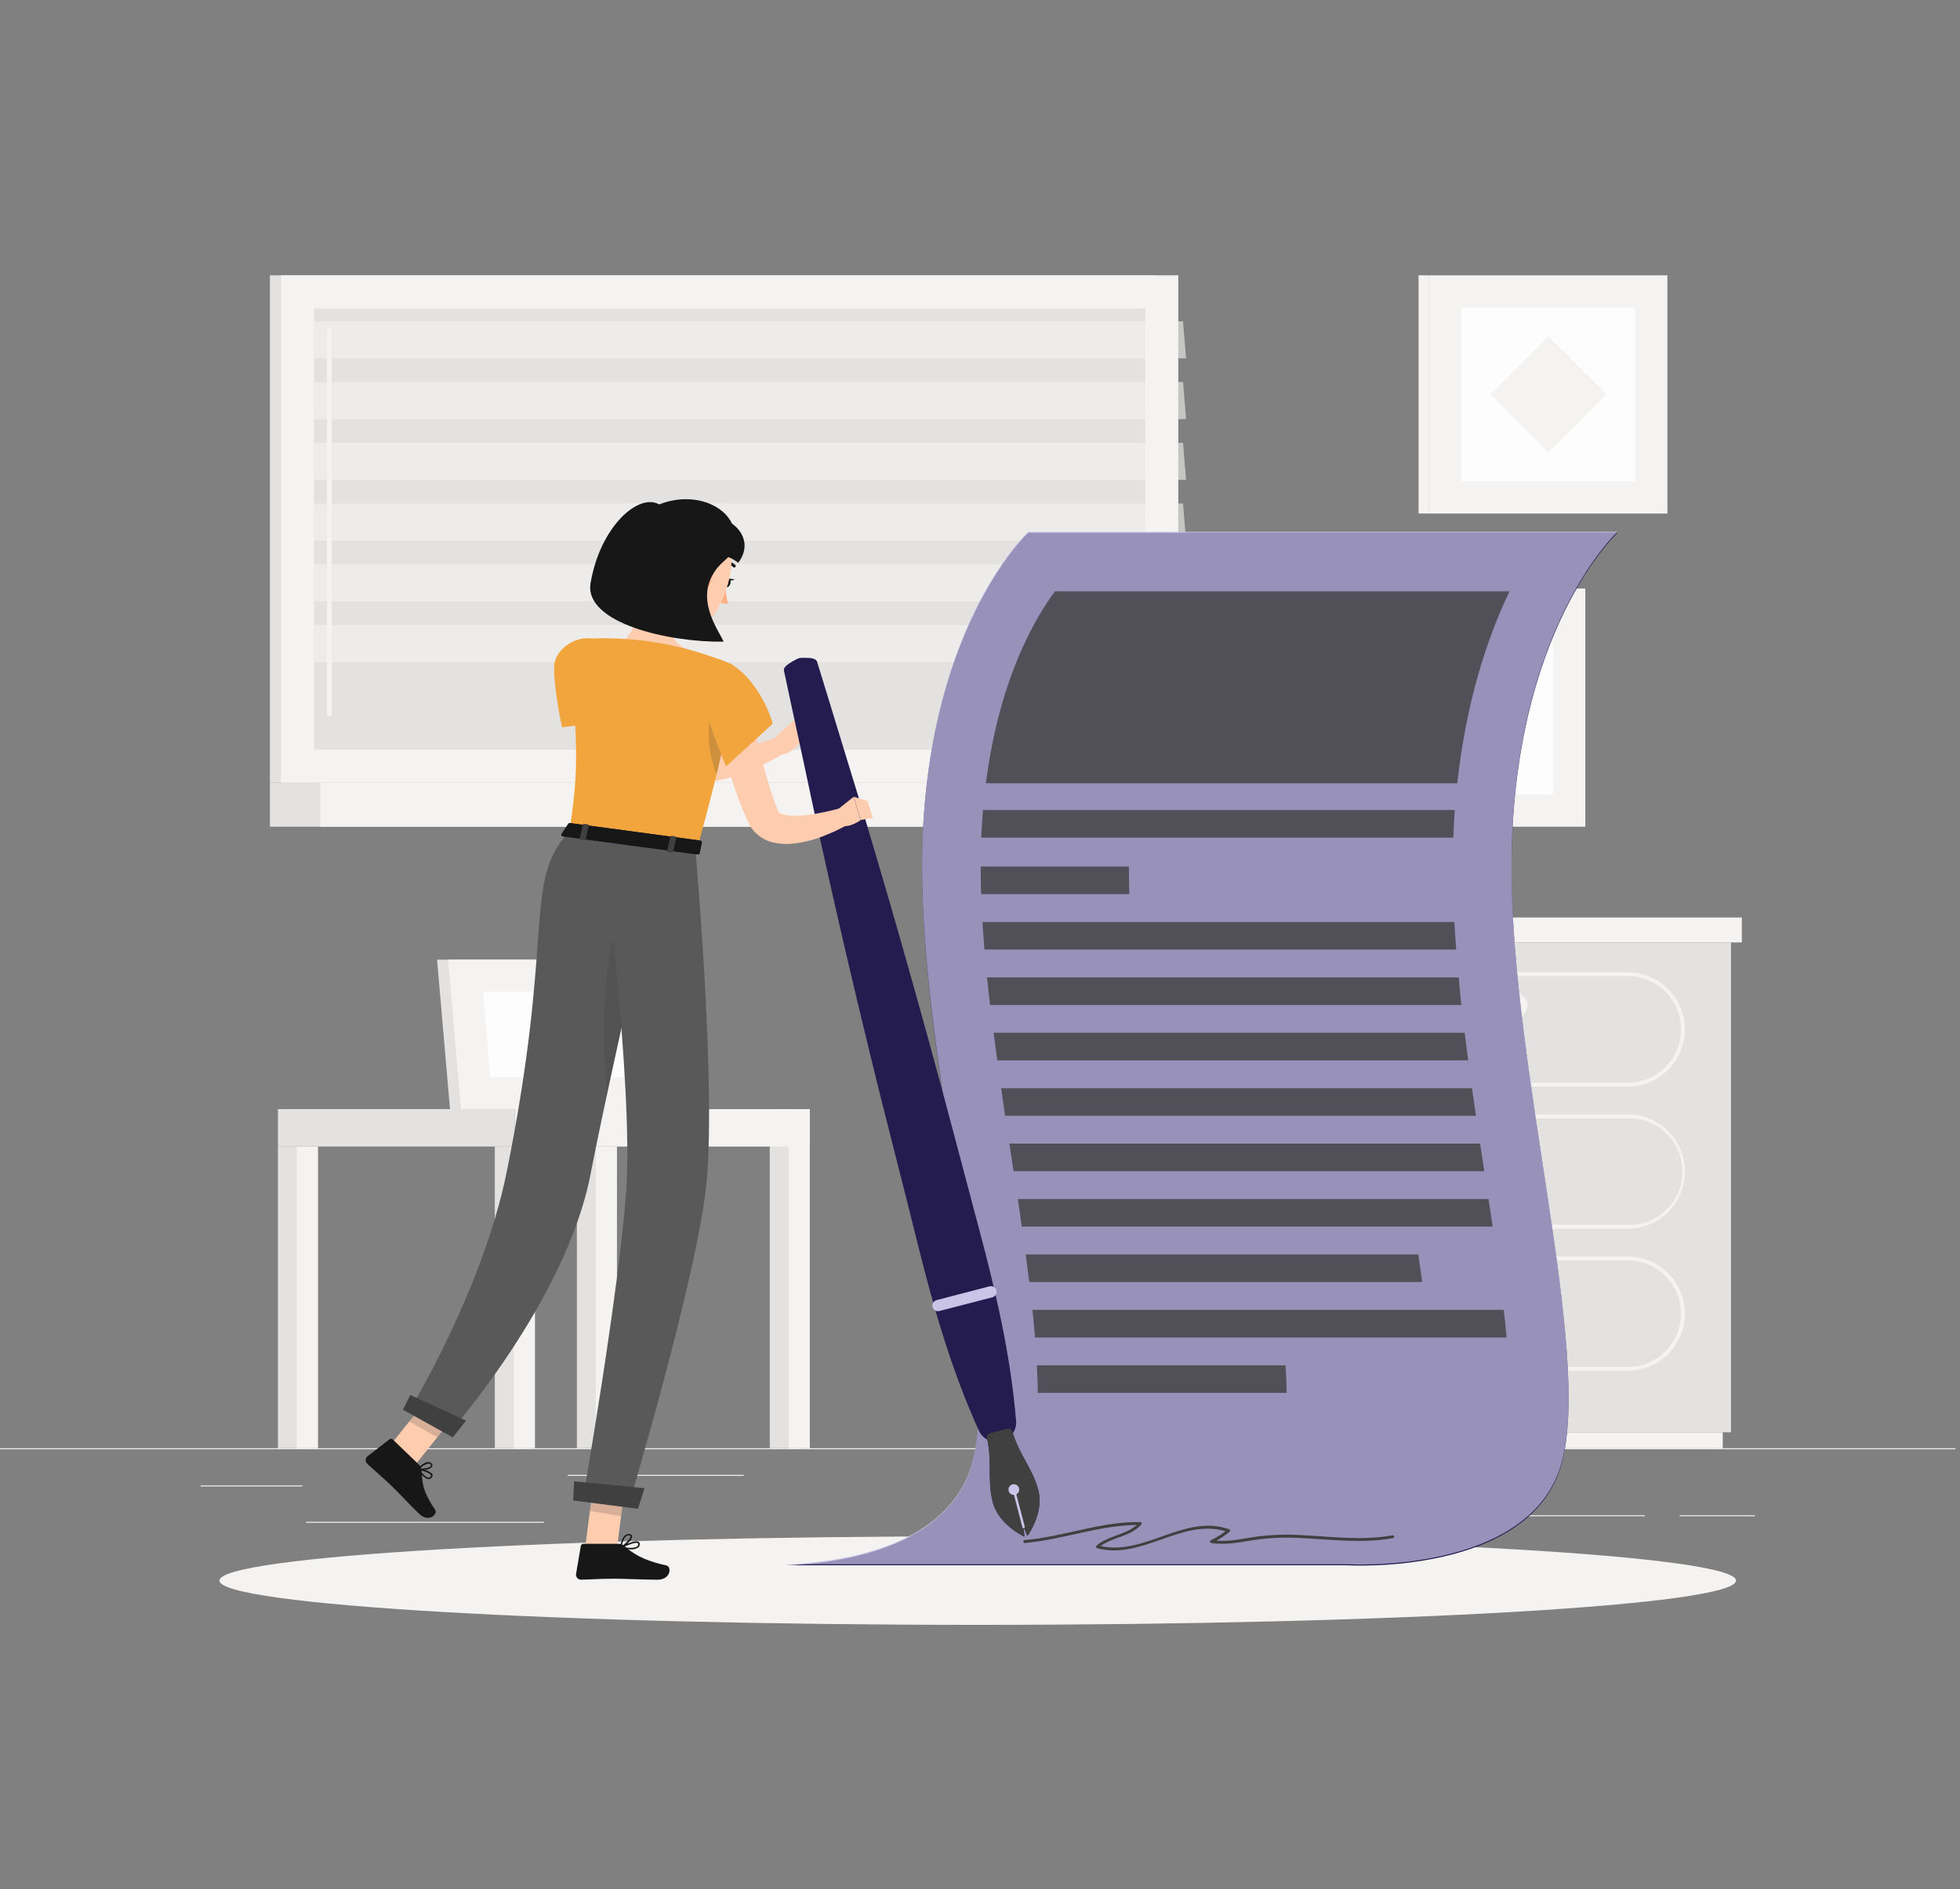 <svg width="363" height="350" viewBox="0 0 363 350" fill="none" xmlns="http://www.w3.org/2000/svg">
<rect x="0" y="0" width="363" height="350" fill="#808080" stroke="none"/>
<g id="name=declarations-4">
<g id="Character">
<path id="backgroundExtraLight" d="M362.159 268.287H0V268.468H362.159V268.287Z" fill="#F4F3F2"/>
<path id="backgroundExtraLight_2" d="M55.979 275.178H37.147V275.359H55.979V275.178Z" fill="#F4F3F2"/>
<path id="backgroundExtraLight_3" d="M137.748 273.217H105.132V273.398H137.748V273.217Z" fill="#F4F3F2"/>
<path id="backgroundExtraLight_4" d="M100.727 281.908H56.696V282.089H100.727V281.908Z" fill="#F4F3F2"/>
<path id="backgroundExtraLight_5" d="M325.012 280.695H311.083V280.876H325.012V280.695Z" fill="#F4F3F2"/>
<path id="backgroundExtraLight_6" d="M304.631 280.695H264.583V280.876H304.631V280.695Z" fill="#F4F3F2"/>
<path id="backgroundExtraLight_7" d="M240.128 277.633H186.188V277.814H240.128V277.633Z" fill="#F4F3F2"/>
<path id="backgroundLight" d="M122.877 205.459H83.343L80.946 177.775H120.479L122.877 205.459Z" fill="#E4E2E0"/>
<path id="backgroundExtraLight_8" d="M124.923 205.459H85.39L82.985 177.775H122.518L124.923 205.459Z" fill="#F4F3F2"/>
<path id="backgroundWhite" d="M90.791 199.526L89.473 183.729H117.113L118.431 199.526H90.791Z" fill="#FDFDFD"/>
<path id="backgroundLight_2" d="M148.204 205.459H142.562V268.279H148.204V205.459Z" fill="#E4E2E0"/>
<path id="backgroundExtraLight_9" d="M149.977 205.459H146.058V268.279H149.977V205.459Z" fill="#F4F3F2"/>
<path id="backgroundExtraLight_10" d="M95.358 212.395H149.979V205.463H95.358V212.395Z" fill="#F4F3F2"/>
<path id="backgroundLight_3" d="M97.288 212.395H91.645V268.283H97.288V212.395Z" fill="#E4E2E0"/>
<path id="backgroundExtraLight_11" d="M99.075 212.395H95.157V268.283H99.075V212.395Z" fill="#F4F3F2"/>
<path id="backgroundLight_4" d="M57.118 212.395H51.476V268.283H57.118V212.395Z" fill="#E4E2E0"/>
<path id="backgroundExtraLight_12" d="M58.898 212.395H54.98V268.283H58.898V212.395Z" fill="#F4F3F2"/>
<path id="backgroundLight_5" d="M112.483 212.395H106.841V268.283H112.483V212.395Z" fill="#E4E2E0"/>
<path id="backgroundExtraLight_13" d="M114.263 212.395H110.345V268.283H114.263V212.395Z" fill="#F4F3F2"/>
<path id="backgroundLight_6" d="M95.355 205.459H51.476V212.391H95.355V205.459Z" fill="#E4E2E0"/>
<path id="backgroundLight_7" d="M213.85 51H49.988V145.002H213.85V51Z" fill="#E4E2E0"/>
<path id="backgroundExtraLight_14" d="M218.222 51H52.027V145.002H218.222V51Z" fill="#F4F3F2"/>
<path id="backgroundLight_8" d="M213.85 145.008H49.988V153.149H213.85V145.008Z" fill="#E4E2E0"/>
<path id="backgroundExtraLight_15" d="M225.52 145.008H59.326V153.149H225.52V145.008Z" fill="#F4F3F2"/>
<path id="backgroundLight_9" d="M212.091 138.872V57.133L58.159 57.133V138.872H212.091Z" fill="#E4E2E0"/>
<path id="backgroundExtraLight_16" d="M60.999 132.762C60.941 132.763 60.884 132.752 60.831 132.731C60.777 132.709 60.728 132.677 60.687 132.637C60.646 132.597 60.613 132.548 60.591 132.495C60.569 132.442 60.557 132.385 60.557 132.327V61.119C60.549 61.057 60.555 60.994 60.573 60.934C60.591 60.874 60.622 60.818 60.664 60.771C60.705 60.724 60.756 60.686 60.813 60.66C60.871 60.635 60.933 60.621 60.995 60.621C61.058 60.621 61.12 60.635 61.178 60.66C61.235 60.686 61.286 60.724 61.327 60.771C61.369 60.818 61.4 60.874 61.418 60.934C61.436 60.994 61.442 61.057 61.434 61.119V132.327C61.434 132.442 61.388 132.553 61.306 132.634C61.225 132.716 61.114 132.762 60.999 132.762Z" fill="#F4F3F2"/>
<path id="backgroundLight_10" d="M212.083 138.872V57.133H211.301V138.872H212.083Z" fill="#E4E2E0"/>
<path id="backgroundExtraLight_17" opacity="0.6" d="M219.667 66.379H55.805L55.247 59.52H219.102L219.667 66.379Z" fill="#F4F3F2"/>
<path id="backgroundExtraLight_18" opacity="0.6" d="M219.667 77.629H55.805L55.247 70.769H219.102L219.667 77.629Z" fill="#F4F3F2"/>
<path id="backgroundExtraLight_19" opacity="0.6" d="M219.667 88.896H55.805L55.247 82.037H219.102L219.667 88.896Z" fill="#F4F3F2"/>
<path id="backgroundExtraLight_20" opacity="0.6" d="M219.667 100.146H55.805L55.247 93.279H219.102L219.667 100.146Z" fill="#F4F3F2"/>
<path id="backgroundExtraLight_21" opacity="0.6" d="M219.667 111.398H55.805L55.247 104.539H219.102L219.667 111.398Z" fill="#F4F3F2"/>
<path id="backgroundExtraLight_22" opacity="0.6" d="M219.667 122.641H55.805L55.247 115.781H219.102L219.667 122.641Z" fill="#F4F3F2"/>
<path id="backgroundExtraLight_23" d="M264.682 95.131H308.808V51.005L264.682 51.005V95.131Z" fill="#F4F3F2"/>
<path id="backgroundExtraLight_24" d="M264.681 51H262.725V95.126H264.681V51Z" fill="#F4F3F2"/>
<path id="backgroundWhite_2" d="M270.665 89.139H302.832V56.972L270.665 56.972V89.139Z" fill="#FDFDFD"/>
<path id="backgroundExtraLight_25" d="M286.743 83.826L297.509 73.061L286.743 62.295L275.978 73.061L286.743 83.826Z" fill="#F4F3F2"/>
<path id="backgroundExtraLight_26" d="M249.479 153.148H293.604V109.023H249.479V153.148Z" fill="#F4F3F2"/>
<path id="backgroundExtraLight_27" d="M249.477 109.018H247.521V153.143H249.477V109.018Z" fill="#F4F3F2"/>
<path id="backgroundWhite_3" d="M255.461 147.156H287.628V114.989H255.461V147.156Z" fill="#FDFDFD"/>
<path id="backgroundExtraLight_28" d="M269.253 137.938H273.83C276.355 137.938 278.401 135.891 278.401 133.367V128.789C278.401 126.265 276.355 124.219 273.83 124.219H269.253C266.729 124.219 264.682 126.265 264.682 128.789V133.367C264.682 135.891 266.729 137.938 269.253 137.938Z" fill="#F4F3F2"/>
<path id="backgroundExtraLight_29" d="M222.889 174.58H211.887V265.323H222.889V174.58Z" fill="#F4F3F2"/>
<path id="backgroundExtraLight_30" d="M319.063 265.328H213.414V268.291H319.063V265.328Z" fill="#F4F3F2"/>
<path id="backgroundLight_11" d="M222.89 265.328H320.586V174.586H222.89V265.328Z" fill="#E4E2E0"/>
<path id="backgroundExtraLight_31" d="M301.464 227.616H242.019C239.212 227.616 236.521 226.501 234.536 224.516C232.551 222.532 231.437 219.84 231.437 217.033C231.437 214.227 232.551 211.535 234.536 209.551C236.521 207.566 239.212 206.451 242.019 206.451H301.464C304.27 206.451 306.962 207.566 308.946 209.551C310.931 211.535 312.046 214.227 312.046 217.033C312.046 219.84 310.931 222.532 308.946 224.516C306.962 226.501 304.27 227.616 301.464 227.616ZM242.019 207.161C240.7 207.125 239.388 207.354 238.159 207.834C236.931 208.314 235.811 209.035 234.866 209.955C233.921 210.875 233.169 211.975 232.656 213.19C232.143 214.405 231.879 215.711 231.879 217.03C231.879 218.349 232.143 219.654 232.656 220.87C233.169 222.085 233.921 223.185 234.866 224.105C235.811 225.025 236.931 225.746 238.159 226.226C239.388 226.706 240.7 226.934 242.019 226.899H301.464C302.782 226.934 304.094 226.706 305.323 226.226C306.552 225.746 307.671 225.025 308.617 224.105C309.562 223.185 310.313 222.085 310.826 220.87C311.339 219.654 311.603 218.349 311.603 217.03C311.603 215.711 311.339 214.405 310.826 213.19C310.313 211.975 309.562 210.875 308.617 209.955C307.671 209.035 306.552 208.314 305.323 207.834C304.094 207.354 302.782 207.125 301.464 207.161H242.019Z" fill="#F4F3F2"/>
<path id="backgroundExtraLight_32" d="M301.464 253.928H242.019C239.212 253.928 236.521 252.813 234.536 250.829C232.551 248.844 231.437 246.153 231.437 243.346C231.437 240.539 232.551 237.848 234.536 235.863C236.521 233.879 239.212 232.764 242.019 232.764H301.464C304.27 232.764 306.962 233.879 308.946 235.863C310.931 237.848 312.046 240.539 312.046 243.346C312.046 246.153 310.931 248.844 308.946 250.829C306.962 252.813 304.27 253.928 301.464 253.928ZM242.019 233.474C239.4 233.474 236.889 234.514 235.038 236.365C233.186 238.217 232.146 240.728 232.146 243.346C232.146 245.964 233.186 248.475 235.038 250.327C236.889 252.178 239.4 253.218 242.019 253.218H301.464C304.082 253.218 306.593 252.178 308.444 250.327C310.296 248.475 311.336 245.964 311.336 243.346C311.336 240.728 310.296 238.217 308.444 236.365C306.593 234.514 304.082 233.474 301.464 233.474H242.019Z" fill="#F4F3F2"/>
<path id="backgroundExtraLight_33" d="M280.706 214.753H262.764C262.185 214.742 261.634 214.504 261.228 214.091C260.821 213.679 260.593 213.123 260.591 212.544C260.602 211.971 260.835 211.425 261.24 211.02C261.645 210.615 262.191 210.382 262.764 210.371H280.706C281.285 210.373 281.84 210.601 282.253 211.007C282.666 211.413 282.903 211.965 282.915 212.544C282.911 213.129 282.677 213.688 282.264 214.102C281.85 214.515 281.29 214.749 280.706 214.753Z" fill="#F4F3F2"/>
<path id="backgroundExtraLight_34" d="M301.464 201.272H242.019C239.212 201.272 236.521 200.157 234.536 198.173C232.551 196.188 231.437 193.496 231.437 190.69C231.437 187.883 232.551 185.191 234.536 183.207C236.521 181.222 239.212 180.107 242.019 180.107H301.464C304.27 180.107 306.962 181.222 308.946 183.207C310.931 185.191 312.046 187.883 312.046 190.69C312.046 193.496 310.931 196.188 308.946 198.173C306.962 200.157 304.27 201.272 301.464 201.272ZM242.019 180.817C240.722 180.817 239.439 181.073 238.241 181.569C237.043 182.065 235.955 182.792 235.038 183.709C234.121 184.626 233.394 185.714 232.898 186.912C232.402 188.109 232.146 189.393 232.146 190.69C232.146 191.986 232.402 193.27 232.898 194.468C233.394 195.666 234.121 196.754 235.038 197.671C235.955 198.587 237.043 199.315 238.241 199.811C239.439 200.307 240.722 200.562 242.019 200.562H301.464C304.082 200.562 306.593 199.522 308.444 197.671C310.296 195.819 311.336 193.308 311.336 190.69C311.336 188.071 310.296 185.56 308.444 183.709C306.593 181.857 304.082 180.817 301.464 180.817H242.019Z" fill="#F4F3F2"/>
<path id="backgroundExtraLight_35" d="M280.706 188.409H262.764C262.185 188.398 261.634 188.161 261.228 187.748C260.821 187.335 260.593 186.779 260.591 186.2C260.602 185.627 260.835 185.081 261.24 184.676C261.645 184.271 262.191 184.038 262.764 184.027H280.706C281.285 184.029 281.84 184.258 282.253 184.664C282.666 185.07 282.903 185.621 282.915 186.2C282.913 186.786 282.68 187.346 282.266 187.76C281.852 188.174 281.291 188.408 280.706 188.409Z" fill="#F4F3F2"/>
<path id="backgroundExtraLight_36" d="M280.706 241.066H262.764C262.185 241.054 261.634 240.817 261.228 240.404C260.821 239.991 260.593 239.436 260.591 238.857C260.601 238.283 260.833 237.736 261.238 237.33C261.644 236.925 262.191 236.693 262.764 236.684H280.706C281.285 236.685 281.84 236.914 282.253 237.32C282.666 237.726 282.903 238.278 282.915 238.857C282.913 239.442 282.68 240.003 282.266 240.417C281.852 240.83 281.291 241.064 280.706 241.066Z" fill="#F4F3F2"/>
<path id="backgroundExtraLight_37" d="M322.596 169.967H222.894V174.581H322.596V169.967Z" fill="#F4F3F2"/>
<path id="backgroundLight_12" d="M209.725 174.596H222.886V169.982H209.725V174.596Z" fill="#E4E2E0"/>
<path id="backgroundExtraLight_38" d="M181.08 301C258.642 301 321.518 297.329 321.518 292.801C321.518 288.273 258.642 284.602 181.08 284.602C103.518 284.602 40.642 288.273 40.642 292.801C40.642 297.329 103.518 301 181.08 301Z" fill="#F4F3F2"/>
<path id="objectPrimary" d="M299.603 98.674H190.434C190.434 98.674 170.769 116.782 170.769 160.806C170.769 198.666 185.683 249.998 180.084 271.011C175.861 286.866 155.384 289.59 145.57 289.966H249.48C249.48 289.966 283.654 292.03 289.253 271.011C294.852 249.991 279.938 198.666 279.938 160.806C279.938 116.753 299.603 98.674 299.603 98.674Z" fill="#241C4F"/>
<path id="objectSecondary" opacity="0.7" d="M299.603 98.477H190.434C190.434 98.477 170.769 116.585 170.769 160.609C170.769 198.469 185.683 249.801 180.084 270.814C175.861 286.669 155.384 289.392 145.57 289.769H249.48C249.48 289.769 283.654 291.833 289.253 270.814C294.852 249.794 279.938 198.469 279.938 160.609C279.938 116.556 299.603 98.477 299.603 98.477Z" fill="#CAC5E8"/>
<g id="Group" opacity="0.8">
<path id="objectTertiary" d="M269.899 145.101H182.59C185.06 125.733 191.716 114.462 195.389 109.537H279.576C275.447 118.156 271.551 129.898 269.899 145.101Z" fill="#404040"/>
<path id="objectTertiary_2" d="M269.164 155.166H181.732C181.804 153.406 181.906 151.696 182.051 150.045H269.432C269.312 151.711 269.222 153.418 269.164 155.166Z" fill="#404040"/>
<path id="objectTertiary_3" d="M209.153 165.631H181.709C181.661 163.994 181.634 162.384 181.629 160.8V160.518H209.081V160.8C209.081 162.394 209.103 164.009 209.153 165.631Z" fill="#404040"/>
<path id="objectTertiary_4" d="M269.697 175.905H182.329C182.177 174.181 182.054 172.471 181.96 170.791H269.363C269.45 172.486 269.561 174.19 269.697 175.905Z" fill="#404040"/>
<path id="objectTertiary_5" d="M270.654 186.172H183.359C183.157 184.453 182.968 182.746 182.794 181.051H270.162C270.285 182.753 270.466 184.462 270.654 186.172Z" fill="#404040"/>
<path id="objectTertiary_6" d="M271.918 196.43H184.696C184.457 194.721 184.232 193.011 184.015 191.316H271.266C271.469 193.016 271.687 194.721 271.918 196.43Z" fill="#404040"/>
<path id="objectTertiary_7" d="M273.356 206.698H186.141C185.89 204.988 185.648 203.284 185.417 201.584H272.624C272.863 203.286 273.11 204.996 273.356 206.698Z" fill="#404040"/>
<path id="objectTertiary_8" d="M274.897 216.965H187.711C187.573 216.03 187.429 215.081 187.284 214.133L186.936 211.844H274.122C274.383 213.553 274.636 215.263 274.897 216.965Z" fill="#404040"/>
<path id="objectTertiary_9" d="M189.235 227.231C188.994 225.541 188.752 223.836 188.511 222.117H275.682C275.936 223.827 276.197 225.529 276.443 227.231H189.235Z" fill="#404040"/>
<path id="objectTertiary_10" d="M190.619 237.498C190.416 235.825 190.191 234.116 189.959 232.385H262.681C262.927 234.109 263.159 235.818 263.405 237.498H190.619Z" fill="#404040"/>
<path id="objectTertiary_11" d="M191.689 247.771C191.549 246.096 191.39 244.389 191.211 242.65H278.506C278.702 244.403 278.883 246.113 279.035 247.771H191.689Z" fill="#404040"/>
<path id="objectTertiary_12" d="M192.19 258.032C192.19 256.38 192.124 254.671 192.03 252.918H238.09C238.206 254.707 238.271 256.416 238.292 258.032H192.19Z" fill="#404040"/>
</g>
<path id="objectTertiary_13" d="M257.859 284.421C252.317 285.427 246.704 284.66 241.134 284.384C238.463 284.214 235.781 284.287 233.123 284.602C230.516 284.949 227.922 285.63 225.293 285.398C226.161 284.929 226.978 284.374 227.734 283.74C227.767 283.706 227.791 283.664 227.804 283.619C227.816 283.573 227.816 283.525 227.805 283.479C227.793 283.433 227.77 283.391 227.737 283.357C227.704 283.323 227.664 283.297 227.618 283.283C219.441 280.386 211.995 288.231 203.846 286.398C206.157 284.689 209.409 284.66 211.379 282.414C211.415 282.375 211.44 282.327 211.449 282.274C211.459 282.222 211.453 282.168 211.432 282.119C211.411 282.07 211.377 282.028 211.333 281.998C211.289 281.968 211.237 281.952 211.183 281.951C203.89 281.835 197.001 284.667 189.787 285.297C189.439 285.297 189.439 285.869 189.787 285.84C196.777 285.225 203.477 282.559 210.524 282.501C208.417 284.377 205.201 284.45 203.057 286.347C203.023 286.38 202.999 286.421 202.986 286.467C202.974 286.512 202.973 286.56 202.985 286.605C202.997 286.651 203.02 286.692 203.053 286.726C203.086 286.759 203.127 286.784 203.173 286.796C211.386 289.064 218.861 281.234 226.974 283.653C226.126 284.314 225.205 284.876 224.228 285.326C224.183 285.354 224.146 285.394 224.123 285.442C224.1 285.49 224.091 285.544 224.098 285.597C224.105 285.65 224.127 285.7 224.162 285.741C224.197 285.781 224.242 285.811 224.294 285.826C226.966 286.268 229.581 285.703 232.218 285.283C235.17 284.857 238.158 284.738 241.134 284.928C246.762 285.203 252.412 285.956 258.003 284.928C258.358 284.877 258.213 284.355 257.859 284.421Z" fill="#404040"/>
<path id="skinTone" d="M110.014 125.402C110.47 125.982 111.057 126.677 111.593 127.315C112.129 127.952 112.715 128.597 113.295 129.22C114.461 130.465 115.641 131.689 116.916 132.841C119.28 135.086 121.966 136.965 124.884 138.418C125.239 138.57 125.608 138.723 125.934 138.846C126.094 138.915 126.258 138.973 126.427 139.02C126.583 139.074 126.743 139.12 126.905 139.157C127.6 139.332 128.311 139.444 129.027 139.49C130.63 139.561 132.237 139.469 133.822 139.215C135.504 138.958 137.171 138.605 138.812 138.158C140.478 137.723 142.18 137.18 143.767 136.622L145.215 139.519C141.995 141.53 138.508 143.078 134.858 144.119C132.933 144.676 130.949 144.997 128.947 145.075C127.863 145.116 126.778 145.043 125.709 144.858C125.428 144.817 125.15 144.759 124.877 144.684C124.587 144.619 124.312 144.546 124.073 144.466C123.565 144.322 123.073 144.148 122.624 143.967C118.964 142.462 115.592 140.335 112.657 137.68C111.22 136.434 109.849 135.114 108.55 133.725C107.906 133 107.276 132.32 106.667 131.603C106.059 130.885 105.479 130.154 104.849 129.321L110.014 125.402Z" fill="#FECCAF"/>
<path id="t-shirt1Color" d="M102.64 123.353C102.481 127.409 104.089 134.717 104.089 134.717L114.128 133.5C114.128 133.5 114.497 122.802 112.549 120.216C109.253 115.856 102.792 119.521 102.64 123.353Z" fill="#F2A53D"/>
<path id="skinTone_2" d="M142.42 137.658L147.121 133.355L147.722 137.991C147.722 137.991 145.774 140.599 143.565 139.505L142.42 137.658Z" fill="#FECCAF"/>
<path id="skinTone_3" d="M149.474 133.609L151.466 136.217L147.714 137.991L147.113 133.355L149.474 133.609Z" fill="#FECCAF"/>
<path id="objectPrimary_2" d="M148.289 121.876C148.665 121.854 149.042 121.854 149.419 121.876C149.571 121.866 149.723 121.866 149.875 121.876L150.252 121.927C150.577 121.97 150.886 122.095 151.15 122.289C151.281 122.438 151.366 122.621 151.396 122.817L151.563 123.368L152.236 125.541L153.584 129.937L156.271 138.738C158.045 144.605 159.892 150.45 161.602 156.339C165.115 168.087 168.439 179.879 171.706 191.693C174.973 203.506 178.044 215.364 181.202 227.184C184.36 239.005 187.185 250.949 188.192 263.342C188.228 264.171 187.978 264.988 187.485 265.655C186.992 266.322 186.284 266.799 185.481 267.007C184.677 267.215 183.827 267.141 183.072 266.797C182.316 266.453 181.702 265.86 181.332 265.117C176.19 253.796 172.829 242.011 169.888 230.118C166.947 218.225 163.825 206.368 160.943 194.46C158.06 182.552 155.242 170.622 152.606 158.649C151.251 152.674 150.02 146.662 148.723 140.665L146.804 131.784L145.841 127.286L145.363 125.034L145.239 124.476C145.174 124.288 145.159 124.085 145.196 123.889C145.339 123.604 145.548 123.355 145.804 123.165L146.116 122.941C146.234 122.847 146.36 122.765 146.493 122.694C146.81 122.493 147.139 122.309 147.478 122.144C147.726 121.999 148.003 121.908 148.289 121.876Z" fill="#241C4F"/>
<path id="objectPrimary_3" d="M187.496 265.218C187.441 265.023 187.312 264.856 187.136 264.754C186.96 264.652 186.751 264.624 186.554 264.675L184.961 265.088L183.367 265.501C183.17 265.552 183.001 265.679 182.897 265.854C182.792 266.029 182.761 266.238 182.809 266.435C183.802 270.991 182.809 274.265 183.867 278.278C184.961 282.501 189.719 284.659 189.719 284.659L189.567 282.863L190.292 284.514C190.292 284.514 193.399 280.313 192.305 276.083C191.277 272.078 188.843 269.688 187.496 265.218Z" fill="#241C4F"/>
<path id="objectTertiary_14" d="M187.496 265.218C187.441 265.023 187.312 264.856 187.136 264.754C186.96 264.652 186.751 264.624 186.554 264.675L184.961 265.088L183.367 265.501C183.17 265.552 183.001 265.679 182.897 265.854C182.792 266.029 182.761 266.238 182.809 266.435C183.802 270.991 182.809 274.265 183.867 278.278C184.961 282.501 189.719 284.659 189.719 284.659L189.567 282.863L190.292 284.514C190.292 284.514 193.399 280.313 192.305 276.083C191.277 272.078 188.843 269.688 187.496 265.218Z" fill="#404040"/>
<path id="objectSecondary_2" d="M188.735 275.703C188.781 275.893 188.771 276.093 188.704 276.277C188.638 276.461 188.518 276.622 188.361 276.738C188.203 276.855 188.015 276.922 187.819 276.931C187.623 276.941 187.429 276.892 187.261 276.791C187.093 276.691 186.959 276.543 186.875 276.366C186.791 276.189 186.761 275.991 186.789 275.797C186.817 275.603 186.902 275.422 187.033 275.276C187.164 275.131 187.335 275.027 187.525 274.979C187.782 274.915 188.053 274.955 188.279 275.091C188.506 275.227 188.67 275.447 188.735 275.703Z" fill="#CAC5E8"/>
<path id="objectSecondary_3" d="M189.628 283.087C189.599 283.095 189.57 283.097 189.54 283.093C189.511 283.089 189.483 283.079 189.457 283.064C189.432 283.05 189.409 283.03 189.391 283.006C189.373 282.983 189.36 282.956 189.353 282.928L187.556 276.003C187.543 275.946 187.552 275.885 187.581 275.834C187.611 275.783 187.659 275.745 187.716 275.728C187.745 275.72 187.775 275.719 187.805 275.723C187.834 275.727 187.863 275.738 187.889 275.753C187.914 275.769 187.937 275.789 187.954 275.813C187.972 275.838 187.984 275.865 187.991 275.895L189.787 282.812C189.795 282.84 189.797 282.87 189.793 282.899C189.789 282.929 189.78 282.957 189.765 282.982C189.75 283.008 189.73 283.03 189.707 283.048C189.683 283.066 189.657 283.079 189.628 283.087Z" fill="#CAC5E8"/>
<path id="objectSecondary_4" d="M183.758 240.33L173.994 242.857C173.728 242.931 173.444 242.896 173.204 242.76C172.963 242.624 172.787 242.399 172.712 242.133C172.643 241.867 172.679 241.585 172.815 241.345C172.95 241.106 173.173 240.929 173.436 240.851L183.251 238.294C183.517 238.225 183.799 238.261 184.039 238.397C184.278 238.532 184.455 238.755 184.533 239.019C184.571 239.156 184.581 239.299 184.562 239.44C184.543 239.581 184.497 239.716 184.424 239.839C184.352 239.961 184.256 240.068 184.141 240.152C184.027 240.236 183.896 240.297 183.758 240.33Z" fill="#CAC5E8"/>
<path id="faceDetails" d="M134.194 107.78C134.02 108.214 134.114 108.663 134.397 108.794C134.679 108.924 135.056 108.663 135.23 108.222C135.404 107.78 135.317 107.338 135.027 107.215C134.737 107.092 134.375 107.345 134.194 107.78Z" fill="#171717"/>
<path id="faceDetails_2" d="M134.894 107.168L136.06 107.32C136.06 107.32 135.191 107.892 134.894 107.168Z" fill="#171717"/>
<path id="noseColor" d="M134.401 108.35C134.39 109.516 134.536 110.678 134.835 111.805C134.546 111.864 134.248 111.861 133.96 111.795C133.673 111.728 133.403 111.601 133.169 111.421L134.401 108.35Z" fill="#FEB084"/>
<path id="hairColor" d="M135.943 105.129C135.898 105.121 135.856 105.101 135.82 105.071C135.561 104.831 135.249 104.655 134.909 104.557C134.57 104.459 134.212 104.442 133.864 104.506C133.829 104.516 133.791 104.519 133.755 104.514C133.718 104.509 133.683 104.496 133.651 104.477C133.619 104.458 133.592 104.433 133.57 104.403C133.548 104.373 133.532 104.34 133.524 104.304C133.506 104.233 133.517 104.159 133.553 104.097C133.59 104.035 133.65 103.989 133.72 103.97C134.155 103.884 134.604 103.901 135.032 104.019C135.459 104.137 135.853 104.354 136.182 104.651C136.208 104.676 136.228 104.706 136.242 104.739C136.256 104.772 136.263 104.807 136.263 104.843C136.263 104.879 136.256 104.914 136.242 104.947C136.228 104.98 136.208 105.01 136.182 105.035C136.154 105.07 136.117 105.097 136.075 105.114C136.033 105.13 135.988 105.136 135.943 105.129Z" fill="#171717"/>
<path id="skinTone_4" d="M118.84 107.547C119.151 111.067 117.978 116.847 115.312 118.81C115.312 118.81 117.319 122.519 123.744 123.38C130.806 124.329 127.488 120.353 127.488 120.353C123.729 118.904 124.135 116.094 125.084 113.515L118.84 107.547Z" fill="#FECCAF"/>
<path id="skinTone_5" d="M138.085 126.379C138.642 129.675 139.33 133.086 140.048 136.403C140.431 138.069 140.815 139.728 141.264 141.365C141.713 143.002 142.163 144.624 142.662 146.225C142.938 147.007 143.184 147.811 143.474 148.586L143.908 149.745L144.01 150.028V150.115C144.01 150.158 144.01 150.209 144.06 150.245C144.21 150.503 144.454 150.693 144.741 150.774C145.316 150.971 145.916 151.086 146.523 151.114C148.078 151.158 149.632 151.03 151.159 150.73C152.759 150.448 154.447 150.057 156.019 149.615L157.344 152.556C156.511 153.056 155.722 153.454 154.882 153.86C154.041 154.265 153.201 154.584 152.325 154.946C150.5 155.656 148.587 156.112 146.639 156.3C145.494 156.412 144.339 156.334 143.22 156.069C141.785 155.745 140.492 154.968 139.533 153.852C139.285 153.55 139.062 153.228 138.867 152.889C138.765 152.722 138.686 152.556 138.599 152.382L138.461 152.063L137.896 150.796C137.527 149.948 137.172 149.101 136.861 148.246C136.238 146.537 135.644 144.82 135.129 143.096C134.615 141.372 134.152 139.627 133.681 137.896C132.819 134.404 132.116 130.949 131.595 127.335L138.085 126.379Z" fill="#FECCAF"/>
<path id="skinTone_6" d="M155.319 149.814L158.115 147.598L159.375 151.944C159.375 151.944 155.551 154.71 154.53 151.458L155.319 149.814Z" fill="#FECCAF"/>
<path id="skinTone_7" d="M160.649 148.365L161.648 151.502L159.381 151.907L158.128 147.598L160.649 148.365Z" fill="#FECCAF"/>
<path id="skinTone_8" d="M108.416 286.402L114.261 286.829L115.992 273.408L110.147 272.98L108.416 286.402Z" fill="#FECCAF"/>
<path id="skinTone_9" d="M70.978 269.349L76.041 272.427L84.465 261.91L79.402 258.832L70.978 269.349Z" fill="#FECCAF"/>
<path id="shoesColor" d="M79.579 273.98C79.506 273.987 79.433 273.987 79.361 273.98C78.637 273.98 77.775 272.843 77.34 272.176C77.325 272.154 77.316 272.128 77.316 272.1C77.316 272.073 77.325 272.046 77.34 272.024C77.356 272.003 77.377 271.986 77.401 271.976C77.425 271.966 77.452 271.963 77.478 271.966C77.717 272.017 79.81 272.452 80.086 273.154C80.115 273.231 80.124 273.314 80.111 273.396C80.099 273.477 80.065 273.554 80.013 273.618C79.914 273.784 79.76 273.912 79.579 273.98ZM77.768 272.336C78.383 273.205 78.97 273.719 79.368 273.726C79.455 273.724 79.539 273.701 79.614 273.658C79.688 273.615 79.751 273.554 79.796 273.48C79.815 273.45 79.826 273.415 79.826 273.379C79.826 273.343 79.815 273.308 79.796 273.277C79.68 272.908 78.601 272.539 77.768 272.307V272.336Z" fill="#171717"/>
<path id="shoesColor_2" d="M79.267 272.173C78.665 272.339 78.034 272.369 77.42 272.26C77.397 272.255 77.376 272.244 77.359 272.227C77.342 272.21 77.331 272.189 77.326 272.166C77.314 272.146 77.308 272.124 77.308 272.101C77.308 272.078 77.314 272.056 77.326 272.036C77.369 271.985 78.521 270.804 79.368 270.841C79.477 270.841 79.584 270.866 79.682 270.914C79.78 270.961 79.866 271.031 79.933 271.116C80.012 271.194 80.062 271.297 80.076 271.407C80.089 271.518 80.064 271.63 80.005 271.724C79.814 271.95 79.555 272.107 79.267 272.173ZM77.746 272.043C78.47 272.115 79.585 271.913 79.81 271.572C79.81 271.522 79.868 271.435 79.752 271.297C79.709 271.241 79.654 271.196 79.592 271.165C79.529 271.133 79.46 271.117 79.39 271.116C78.758 271.244 78.183 271.569 77.746 272.043Z" fill="#171717"/>
<path id="shoesColor_3" d="M77.558 271.294L72.756 266.673C72.677 266.592 72.571 266.542 72.458 266.533C72.345 266.524 72.232 266.555 72.141 266.623L68.041 269.788C67.942 269.876 67.863 269.983 67.809 270.104C67.755 270.224 67.727 270.355 67.727 270.487C67.727 270.619 67.755 270.75 67.809 270.87C67.863 270.99 67.942 271.098 68.041 271.186C69.743 272.772 70.641 273.453 72.749 275.488C74.053 276.734 75.82 278.697 77.616 280.421C79.413 282.145 81.165 280.522 80.572 279.646C77.892 275.72 78.29 274.242 78.051 272.236C78 271.875 77.826 271.542 77.558 271.294Z" fill="#171717"/>
<path id="shoesColor_4" d="M116.79 287.017C116.172 287.002 115.556 286.932 114.95 286.807C114.922 286.802 114.897 286.787 114.877 286.767C114.858 286.746 114.845 286.72 114.842 286.691C114.838 286.663 114.843 286.634 114.856 286.608C114.869 286.582 114.889 286.561 114.914 286.547C115.182 286.409 117.558 285.214 118.253 285.612C118.319 285.649 118.375 285.702 118.415 285.767C118.454 285.832 118.476 285.906 118.478 285.982C118.492 286.107 118.475 286.234 118.428 286.352C118.381 286.47 118.306 286.574 118.21 286.655C117.791 286.933 117.291 287.06 116.79 287.017ZM115.414 286.612C116.703 286.822 117.666 286.764 118.029 286.445C118.093 286.393 118.143 286.324 118.173 286.247C118.204 286.17 118.214 286.086 118.202 286.003C118.204 285.974 118.198 285.945 118.184 285.919C118.17 285.893 118.149 285.872 118.123 285.858C117.732 285.641 116.392 286.148 115.414 286.612Z" fill="#171717"/>
<path id="shoesColor_5" d="M114.979 286.791C114.954 286.801 114.925 286.801 114.9 286.791C114.879 286.778 114.862 286.76 114.852 286.738C114.842 286.716 114.838 286.691 114.842 286.667C114.842 286.559 115.124 284.176 116.435 284.176H116.544C116.928 284.219 117.036 284.408 117.058 284.56C117.167 285.226 115.747 286.486 115.037 286.805C115.017 286.808 114.996 286.803 114.979 286.791ZM116.428 284.422C115.588 284.422 115.254 285.805 115.153 286.399C115.877 285.965 116.841 284.951 116.776 284.574C116.776 284.574 116.776 284.451 116.508 284.422H116.428Z" fill="#171717"/>
<path id="shoesColor_6" d="M114.615 285.986H108.046C107.931 285.986 107.82 286.027 107.732 286.102C107.645 286.176 107.587 286.279 107.568 286.392L106.684 291.585C106.666 291.715 106.677 291.848 106.715 291.973C106.753 292.099 106.817 292.215 106.903 292.314C106.99 292.413 107.096 292.492 107.216 292.546C107.336 292.601 107.465 292.628 107.597 292.628C109.886 292.585 110.994 292.454 113.884 292.454C115.658 292.454 119.331 292.636 121.786 292.636C124.242 292.636 124.437 290.209 123.416 289.992C118.86 289.007 117.093 287.645 115.586 286.37C115.318 286.132 114.974 285.996 114.615 285.986Z" fill="#171717"/>
<path id="shadowColor" opacity="0.2" d="M115.986 273.416L115.022 280.876L109.242 279.906L110.14 272.988L115.986 273.416Z" fill="#404040"/>
<path id="shadowColor_2" opacity="0.2" d="M79.389 258.832L84.459 261.91L80.968 266.264L75.796 263.316L79.389 258.832Z" fill="#404040"/>
<path id="t-shirt1Color_2" d="M105.456 154.034L129.119 157.214C138.289 124.026 135.587 123.099 135.587 123.099C134.546 122.598 133.469 122.177 132.364 121.838C131.249 121.433 130.121 121.063 128.982 120.73C122.266 118.743 115.257 117.935 108.266 118.34C107.805 118.371 107.358 118.505 106.956 118.734C106.555 118.962 106.21 119.278 105.948 119.658C105.85 119.802 105.765 119.955 105.695 120.114C105.437 120.666 105.337 121.277 105.405 121.882C107.426 139.352 106.781 145.096 105.456 154.034Z" fill="#F2A53D"/>
<path id="shadowColor_3" opacity="0.2" d="M131.427 133.297C130.963 136.731 131.405 140.227 132.709 143.438C134.281 136.962 135.136 132.573 135.556 129.531C133.752 129.429 131.876 130.118 131.427 133.297Z" fill="#404040"/>
<path id="t-shirt1Color_3" d="M135.383 123.018C139.439 125.335 142.256 130.862 143.104 134.071L134.47 141.98C134.47 141.98 129.994 131.572 130.356 128.334C130.718 125.096 133.854 122.134 135.383 123.018Z" fill="#F2A53D"/>
<path id="skinTone_10" d="M120.117 100.263C118.299 105.753 117.415 108.035 119.009 111.953C121.413 117.842 128.533 119.081 131.952 114.3C135.03 109.954 137.486 101.733 133.104 97.337C132.183 96.357 131.023 95.635 129.737 95.241C128.452 94.848 127.086 94.796 125.775 95.091C124.463 95.387 123.252 96.019 122.259 96.926C121.267 97.833 120.529 98.983 120.117 100.263Z" fill="#FECCAF"/>
<path id="noseColor_2" d="M129.123 105.139C128.741 106.146 128.68 107.247 128.949 108.29C129.311 109.739 130.397 109.855 131.071 108.92C131.745 107.986 132.201 106.305 131.477 105.089C130.752 103.872 129.593 104.031 129.123 105.139Z" fill="#FEB084"/>
<path id="hairColor_2" d="M122.096 93.437C118.184 91.264 111.144 97.624 109.377 108.003C108.109 115.435 123.979 119.027 134.004 118.868C133.337 117.122 129.172 111.849 131.831 106.772C133.764 103.085 135.966 103.933 136.111 99.645C136.292 94.277 129.136 90.656 122.096 93.437Z" fill="#171717"/>
<path id="hairColor_3" d="M130.991 95.774C135.54 95.333 140.11 99.802 136.72 104.256C135.892 103.592 134.929 103.118 133.897 102.868C132.866 102.618 131.792 102.597 130.752 102.808C128.673 103.271 130.991 95.774 130.991 95.774Z" fill="#171717"/>
<path id="pantsPrimary" d="M122.88 156.367C122.88 156.367 113.717 195.204 109.371 217.521C104.837 241.061 83.1 265.579 83.1 265.579L75.741 261.436C75.741 261.436 89.416 239.047 93.849 217.072C102.86 172.454 96.746 163.472 105.438 153.998L122.88 156.367Z" fill="#595959"/>
<path id="pantsSecondary" d="M83.852 266.28L74.631 261.145L75.979 258.414L86.322 263.173L83.852 266.28Z" fill="#404040"/>
<path id="shadowColor_4" opacity="0.2" d="M117.998 164.818C110.856 171.019 111.631 193.067 112.377 202.954C115.376 188.851 118.976 173.148 121.069 164.058C120.337 163.493 119.316 163.667 117.998 164.818Z" fill="#404040"/>
<path id="pantsPrimary_2" d="M128.773 157.237C128.773 157.237 132.908 203.347 130.649 220.941C128.302 239.237 116.365 279.038 116.365 279.038L107.919 277.952C107.919 277.952 114.771 238.506 115.988 220.39C117.314 200.646 111.425 154.912 111.425 154.912L128.773 157.237Z" fill="#595959"/>
<path id="pantsSecondary_2" d="M118.157 279.505L106.148 277.955L106.329 274.406L119.367 275.674L118.157 279.505Z" fill="#404040"/>
<path id="objectPrimary_4" d="M105.253 152.607L103.964 154.563C103.863 154.715 104.044 154.91 104.312 154.947L129.134 158.278C129.351 158.278 129.54 158.228 129.561 158.097L130.003 156.018C130.003 155.881 129.858 155.729 129.627 155.7L105.659 152.484C105.587 152.465 105.51 152.466 105.439 152.488C105.367 152.51 105.303 152.551 105.253 152.607Z" fill="#241C4F"/>
<path id="beltPrimary" d="M105.253 152.607L103.964 154.563C103.863 154.715 104.044 154.91 104.312 154.947L129.134 158.278C129.351 158.278 129.54 158.228 129.561 158.097L130.003 156.018C130.003 155.881 129.858 155.729 129.627 155.7L105.659 152.484C105.587 152.465 105.51 152.466 105.439 152.488C105.367 152.51 105.303 152.551 105.253 152.607Z" fill="#171717"/>
<path id="beltSecondary" d="M108.194 155.69L107.549 155.603C107.419 155.603 107.332 155.509 107.346 155.429L107.94 152.735C107.94 152.655 108.078 152.604 108.201 152.626L108.846 152.713C108.976 152.713 109.063 152.807 109.048 152.887L108.455 155.574C108.44 155.69 108.317 155.69 108.194 155.69Z" fill="#404040"/>
<path id="beltSecondary_2" d="M124.405 157.916L123.76 157.836C123.637 157.836 123.543 157.735 123.558 157.655L124.152 154.968C124.152 154.888 124.289 154.838 124.42 154.852L125.057 154.939C125.187 154.939 125.274 155.033 125.26 155.113L124.666 157.807C124.651 157.872 124.528 157.938 124.405 157.916Z" fill="#404040"/>
</g>
</g>
</svg>
